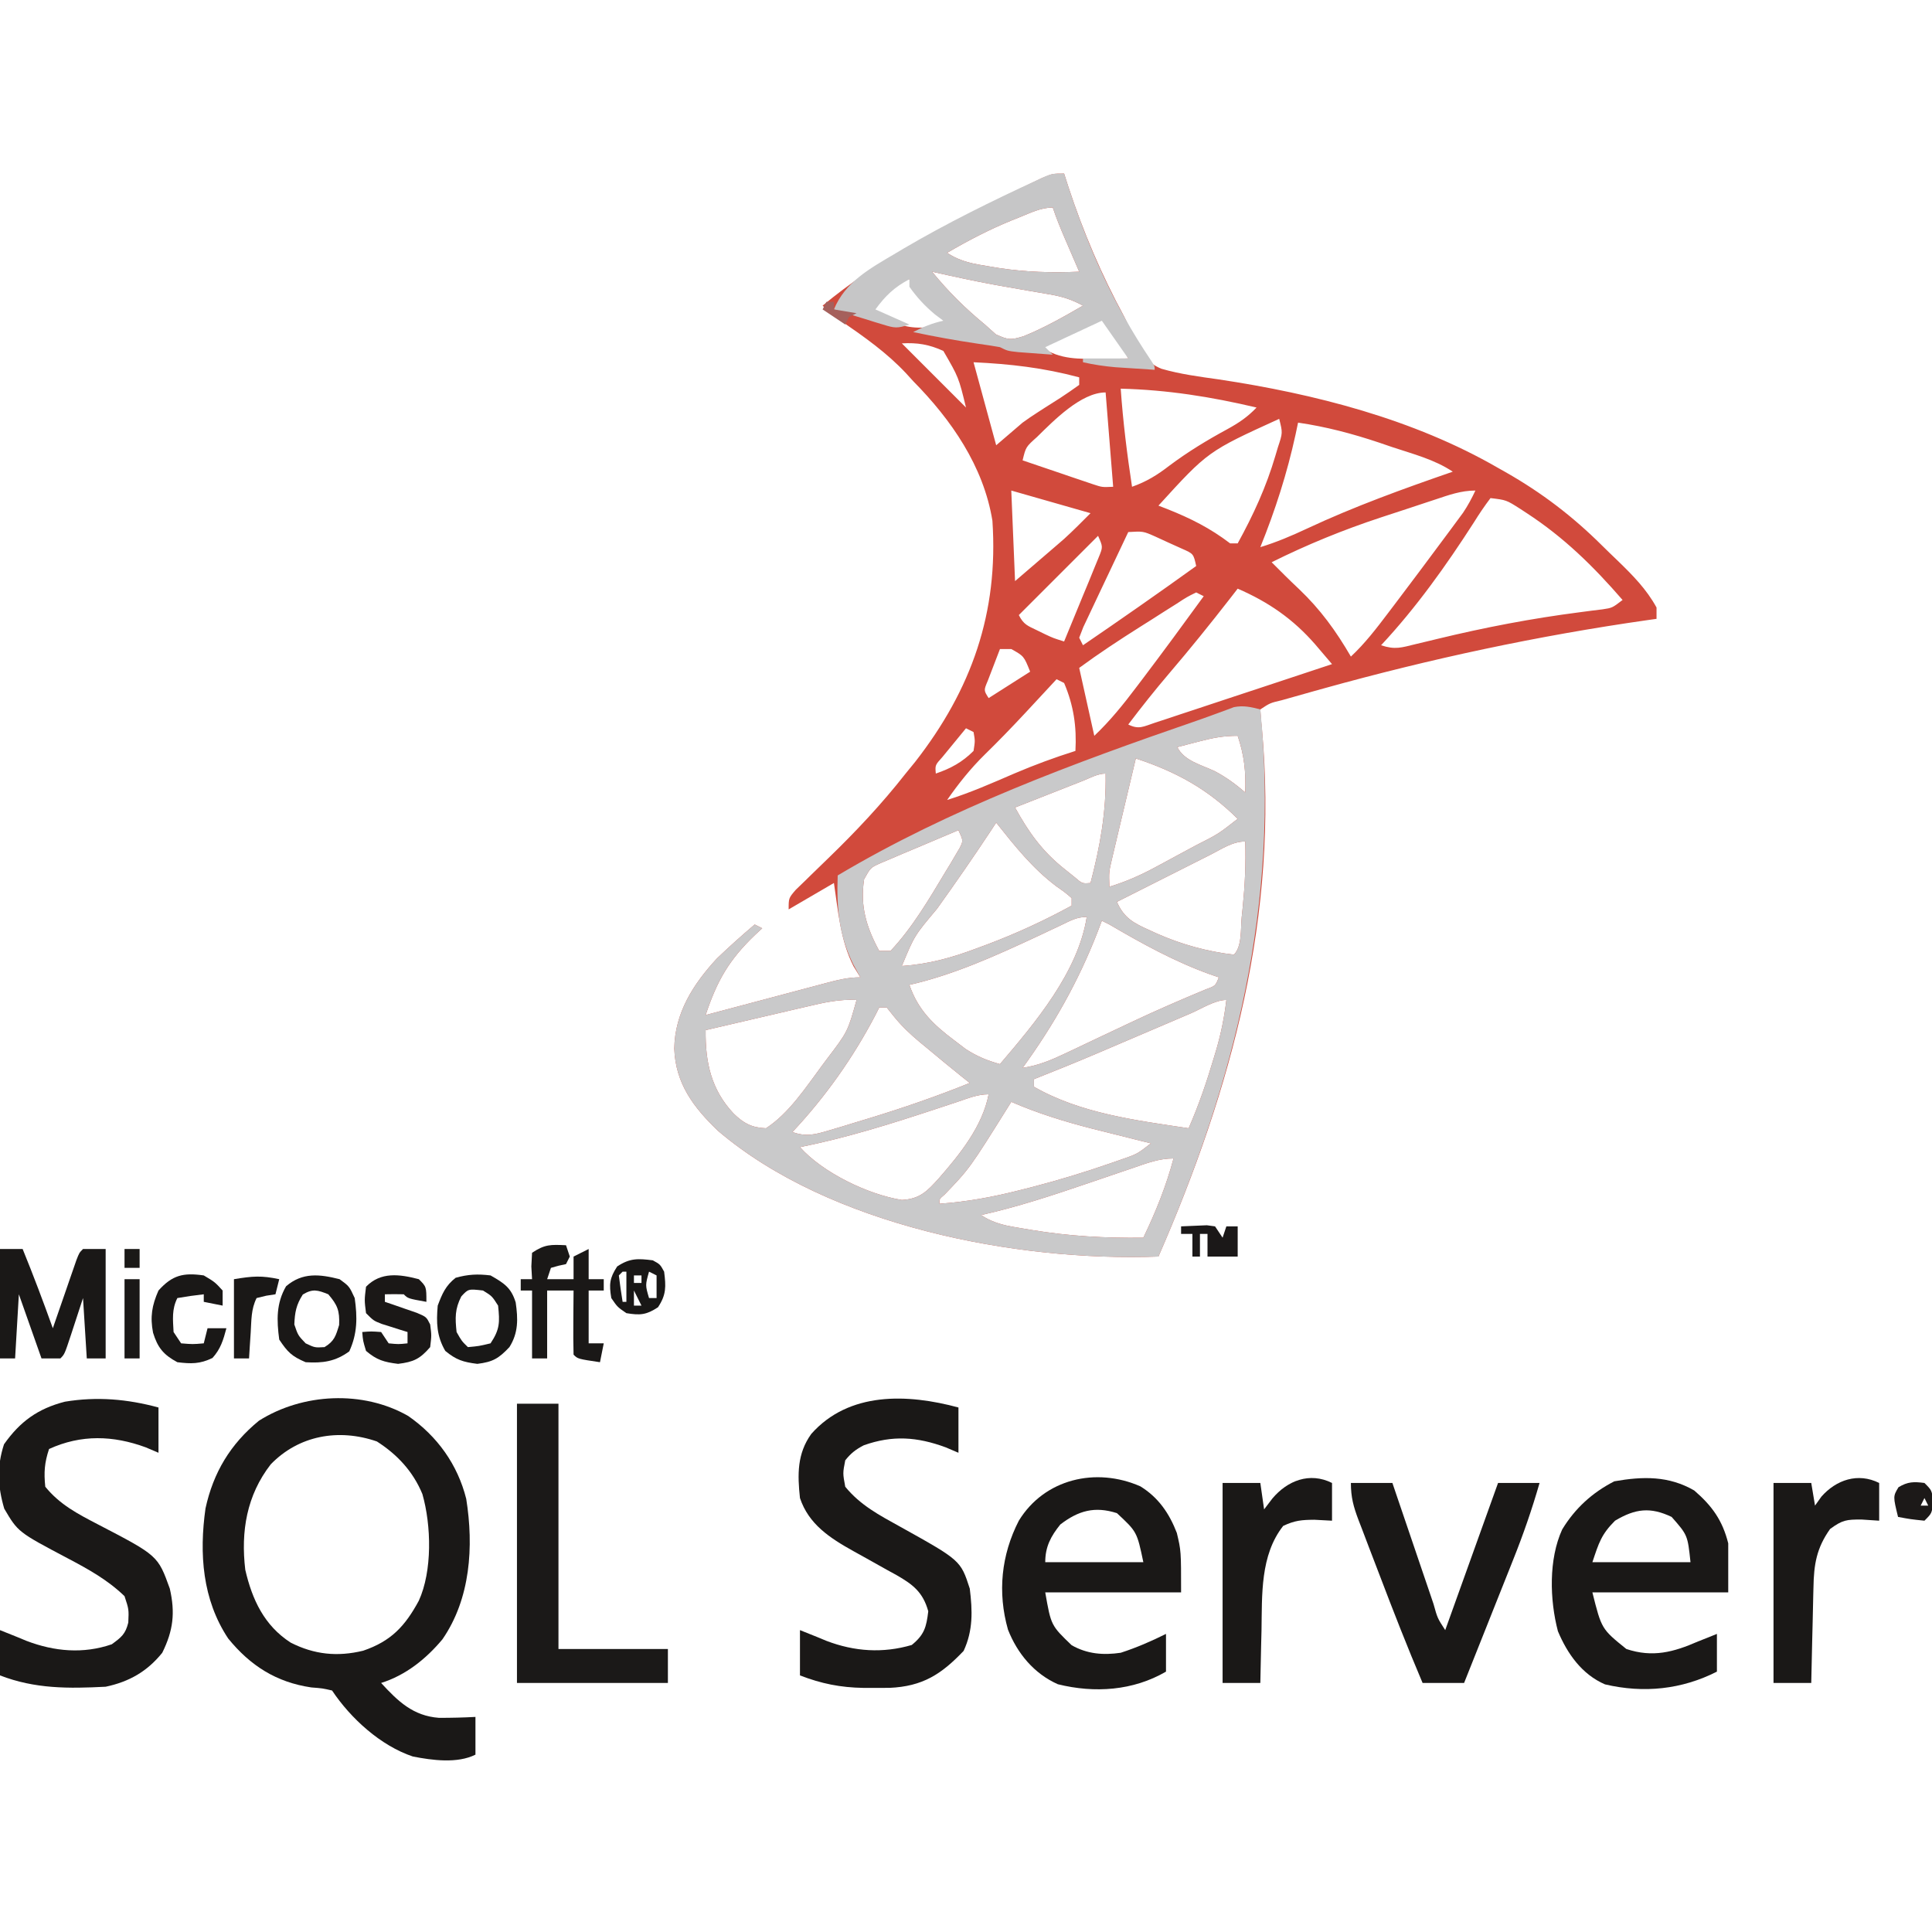 <?xml version="1.0" encoding="UTF-8"?>
<svg version="1.1" xmlns="http://www.w3.org/2000/svg" width="512" height="512">
<path d="M0 0 C0.584 1.818 0.584 1.818 1.18 3.672 C5.127 15.622 9.901 26.785 15.888 37.856 C16.85 39.711 17.684 41.631 18.492 43.559 C20.257 47.313 21.809 50.112 25.799 51.729 C30.758 53.156 35.842 53.825 40.942 54.54 C66.383 58.367 92.588 65.048 115 78 C115.99 78.558 115.99 78.558 117 79.127 C126.59 84.583 134.752 90.811 142.573 98.583 C143.921 99.922 145.292 101.237 146.664 102.551 C150.659 106.422 154.317 110.101 157 115 C157 115.99 157 116.98 157 118 C156.219 118.11 155.438 118.219 154.634 118.332 C125.544 122.482 97.123 128.569 68.812 136.438 C67.619 136.769 67.619 136.769 66.401 137.108 C64.168 137.732 61.937 138.362 59.707 138.996 C58.705 139.278 58.705 139.278 57.683 139.566 C54.584 140.297 54.584 140.297 52 142 C52.087 143.718 52.242 145.433 52.422 147.145 C56.918 196.265 44.532 242.282 25 287 C-12.706 288.4 -62.23 278.825 -91.73 253.672 C-98.223 247.444 -102.988 241.135 -103.312 231.875 C-103.157 222.4 -98.271 214.777 -92 208 C-88.755 204.892 -85.421 201.912 -82 199 C-81.34 199.33 -80.68 199.66 -80 200 C-80.603 200.557 -81.207 201.114 -81.828 201.688 C-88.822 208.365 -91.998 213.946 -95 223 C-93.865 222.697 -92.729 222.394 -91.559 222.082 C-87.35 220.96 -83.14 219.843 -78.929 218.728 C-77.106 218.244 -75.284 217.759 -73.462 217.272 C-70.844 216.574 -68.225 215.88 -65.605 215.188 C-64.79 214.969 -63.974 214.75 -63.134 214.525 C-60.014 213.703 -57.241 213 -54 213 C-54.598 212.031 -55.196 211.061 -55.812 210.062 C-59.267 203.288 -59.885 195.437 -61 188 C-64.96 190.31 -68.92 192.62 -73 195 C-73 192 -73 192 -71.123 189.814 C-70.259 188.978 -69.394 188.143 -68.504 187.281 C-68.037 186.823 -67.57 186.365 -67.089 185.893 C-65.587 184.422 -64.076 182.96 -62.562 181.5 C-55.177 174.356 -48.36 167.103 -42 159 C-41.157 157.965 -40.314 156.931 -39.469 155.898 C-24.49 136.699 -17.363 116.349 -19 92 C-21.346 77.552 -29.917 65.208 -40 55 C-40.918 53.991 -40.918 53.991 -41.855 52.961 C-46.975 47.481 -52.882 43.342 -59.023 39.102 C-62 37 -62 37 -64 35 C-49.508 23.005 -33.351 14.497 -16.5 6.312 C-15.528 5.838 -15.528 5.838 -14.535 5.354 C-12.683 4.454 -10.827 3.563 -8.969 2.676 C-7.89 2.159 -6.812 1.643 -5.701 1.111 C-3 0 -3 0 0 0 Z M-11.938 11.625 C-12.605 11.891 -13.272 12.158 -13.959 12.432 C-19.888 14.854 -25.475 17.761 -31 21 C-27.354 23.431 -23.924 23.938 -19.688 24.625 C-18.892 24.757 -18.096 24.889 -17.276 25.025 C-10.138 26.128 -3.223 26.314 4 26 C3.578 25.024 3.157 24.048 2.723 23.043 C2.169 21.758 1.616 20.473 1.062 19.188 C0.646 18.224 0.646 18.224 0.221 17.24 C-0.952 14.514 -2.061 11.817 -3 9 C-6.204 9 -9 10.448 -11.938 11.625 Z M-35 26 C-30.722 31.241 -26.223 35.705 -21 40 C-20.031 40.866 -19.061 41.733 -18.062 42.625 C-14.708 44.131 -14.165 44.124 -10.812 43.125 C-5.301 40.915 -0.135 37.966 5 35 C2.1 33.402 -0.452 32.589 -3.711 32.035 C-4.62 31.876 -5.529 31.717 -6.466 31.554 C-7.426 31.392 -8.386 31.23 -9.375 31.062 C-11.354 30.717 -13.334 30.369 -15.312 30.02 C-16.279 29.849 -17.246 29.678 -18.242 29.502 C-23.859 28.479 -29.431 27.254 -35 26 Z M-45.824 29.75 C-46.747 30.864 -46.747 30.864 -47.688 32 C-48.621 33.114 -48.621 33.114 -49.574 34.25 C-50.28 35.116 -50.28 35.116 -51 36 C-50.394 36.295 -49.788 36.59 -49.164 36.895 C-47 38 -47 38 -44.375 39.688 C-39.709 41.502 -35.857 40.797 -31 40 C-31.387 39.553 -31.773 39.105 -32.172 38.645 C-32.693 38.04 -33.213 37.435 -33.75 36.812 C-34.298 36.178 -34.846 35.544 -35.41 34.891 C-36.725 33.327 -37.967 31.701 -39.188 30.062 C-39.786 29.382 -40.384 28.701 -41 28 C-44.06 27.654 -44.06 27.654 -45.824 29.75 Z M3.125 40.875 C1.52 41.676 1.52 41.676 -0.117 42.492 C-3.081 43.978 -3.081 43.978 -6 46 C-0.969 49.354 3.914 49.136 9.812 49.062 C10.505 49.058 11.198 49.053 11.912 49.049 C13.608 49.037 15.304 49.019 17 49 C15.683 46.232 14.221 43.742 12.438 41.25 C12.003 40.636 11.569 40.023 11.121 39.391 C10.751 38.932 10.381 38.473 10 38 C7.707 38 5.095 39.888 3.125 40.875 Z M-43 45 C-42.34 45.66 -41.68 46.32 -41 47 C-36 52 -31 57 -26 62 C-27.948 53.996 -27.948 53.996 -32 47 C-35.749 45.288 -38.901 44.759 -43 45 Z M-24 50 C-22.02 57.26 -20.04 64.52 -18 72 C-15.69 70.02 -13.38 68.04 -11 66 C-9.703 65.064 -8.386 64.153 -7.035 63.297 C-6.381 62.874 -5.727 62.451 -5.053 62.016 C-3.699 61.155 -2.345 60.296 -0.99 59.438 C0.705 58.34 2.357 57.175 4 56 C4 55.34 4 54.68 4 54 C-5.452 51.466 -14.269 50.455 -24 50 Z M15 57 C15.608 65.734 16.681 74.346 18 83 C21.858 81.638 24.709 79.872 27.938 77.375 C32.86 73.698 37.927 70.625 43.316 67.703 C46.303 66.064 48.666 64.468 51 62 C38.948 59.156 27.386 57.317 15 57 Z M-7.188 69.812 C-10.145 72.452 -10.145 72.452 -11 76 C-7.565 77.174 -4.127 78.338 -0.688 79.5 C0.289 79.834 1.265 80.168 2.271 80.512 C3.209 80.828 4.147 81.143 5.113 81.469 C5.977 81.762 6.841 82.055 7.732 82.357 C10.088 83.136 10.088 83.136 13 83 C12.34 74.75 11.68 66.5 11 58 C4.487 58 -2.815 65.523 -7.188 69.812 Z M57 65 C38.109 73.61 38.109 73.61 25 88 C26.178 88.454 26.178 88.454 27.379 88.918 C33.575 91.389 38.703 93.97 44 98 C44.66 98 45.32 98 46 98 C50.158 90.439 53.566 83.036 56 74.75 C56.219 74.011 56.439 73.273 56.665 72.512 C57.935 68.706 57.935 68.706 57 65 Z M62 66 C61.781 67.042 61.562 68.083 61.336 69.156 C59.076 79.502 55.963 89.186 52 99 C56.314 97.686 60.301 95.987 64.372 94.08 C76.945 88.195 89.889 83.531 103 79 C98.128 75.752 92.531 74.34 87 72.5 C85.818 72.097 84.636 71.693 83.418 71.277 C76.331 68.91 69.397 67.079 62 66 Z M-14 84 C-13.67 91.92 -13.34 99.84 -13 108 C-7.427 103.23 -7.427 103.23 -1.875 98.438 C-1.254 97.9 -0.632 97.362 0.008 96.809 C2.416 94.622 4.7 92.3 7 90 C0.07 88.02 -6.86 86.04 -14 84 Z M98.359 86.379 C97.6 86.629 96.841 86.878 96.059 87.136 C94.444 87.669 92.83 88.205 91.217 88.742 C88.804 89.545 86.387 90.332 83.969 91.119 C73.951 94.423 64.443 98.3 55 103 C57.378 105.387 59.751 107.767 62.211 110.07 C67.907 115.478 72.059 121.22 76 128 C79.761 124.482 82.779 120.531 85.875 116.438 C86.712 115.336 86.712 115.336 87.566 114.212 C91.972 108.395 96.341 102.55 100.688 96.688 C101.287 95.882 101.887 95.076 102.505 94.246 C103.064 93.488 103.623 92.73 104.199 91.949 C104.693 91.282 105.186 90.616 105.694 89.928 C106.989 88.016 108.017 86.088 109 84 C105.172 84 101.952 85.187 98.359 86.379 Z M113 86 C111.383 88.135 109.97 90.232 108.562 92.5 C101.227 103.907 93.274 115.073 84 125 C87.699 126.233 89.358 125.633 93.125 124.707 C94.377 124.408 95.629 124.109 96.919 123.802 C97.585 123.64 98.25 123.478 98.936 123.312 C111.467 120.28 123.908 117.888 136.707 116.243 C137.758 116.105 138.808 115.967 139.891 115.824 C140.809 115.712 141.727 115.599 142.673 115.483 C145.259 115.098 145.259 115.098 148 113 C140.283 104.097 132.499 96.443 122.625 90 C121.714 89.402 121.714 89.402 120.784 88.793 C117.183 86.505 117.183 86.505 113 86 Z M17 95 C15.12 98.946 13.251 102.897 11.391 106.853 C10.756 108.199 10.119 109.543 9.479 110.886 C8.56 112.814 7.652 114.746 6.746 116.68 C5.921 118.424 5.921 118.424 5.08 120.203 C4.723 121.126 4.367 122.049 4 123 C4.33 123.66 4.66 124.32 5 125 C15.083 118.112 25.092 111.137 35 104 C34.287 100.752 34.287 100.752 31.199 99.395 C30.04 98.872 28.881 98.35 27.688 97.812 C26.536 97.283 25.385 96.753 24.199 96.207 C20.946 94.765 20.946 94.765 17 95 Z M9 96 C2.07 102.93 -4.86 109.86 -12 117 C-10.736 119.527 -9.64 119.851 -7.125 121.062 C-6.426 121.404 -5.728 121.746 -5.008 122.098 C-2.867 123.1 -2.867 123.1 0 124 C1.703 119.902 3.385 115.796 5.062 111.688 C5.548 110.52 6.033 109.353 6.533 108.15 C6.988 107.032 7.442 105.914 7.91 104.762 C8.334 103.73 8.759 102.698 9.196 101.635 C10.299 98.932 10.299 98.932 9 96 Z M46 110 C45.334 110.86 44.667 111.72 43.98 112.605 C38.743 119.332 33.412 125.947 27.871 132.425 C24.102 136.843 20.504 141.371 17 146 C19.819 147.41 21.037 146.534 24 145.553 C25.041 145.213 26.082 144.872 27.155 144.521 C28.282 144.144 29.409 143.767 30.57 143.379 C31.722 143 32.873 142.621 34.059 142.231 C37.75 141.015 41.438 139.789 45.125 138.562 C47.621 137.738 50.117 136.915 52.613 136.092 C58.745 134.069 64.873 132.038 71 130 C70.047 128.88 69.093 127.76 68.138 126.641 C67.606 126.018 67.075 125.394 66.528 124.752 C60.657 118.02 54.161 113.544 46 110 Z M35 111 C32.542 112.21 32.542 112.21 29.801 114.008 C28.756 114.665 27.711 115.323 26.635 116 C25.538 116.701 24.442 117.403 23.312 118.125 C21.697 119.142 21.697 119.142 20.049 120.18 C14.582 123.639 9.212 127.167 4 131 C4.133 131.599 4.266 132.198 4.403 132.815 C5.602 138.21 6.801 143.605 8 149 C12.188 145.029 15.656 140.73 19.125 136.125 C19.685 135.388 20.244 134.65 20.821 133.891 C26.297 126.655 31.667 119.342 37 112 C36.34 111.67 35.68 111.34 35 111 Z M-17 126 C-17.697 127.788 -18.382 129.581 -19.062 131.375 C-19.445 132.373 -19.828 133.37 -20.223 134.398 C-21.309 136.952 -21.309 136.952 -20 139 C-16.37 136.69 -12.74 134.38 -9 132 C-10.649 127.876 -10.649 127.876 -14 126 C-14.99 126 -15.98 126 -17 126 Z M-2 134 C-2.377 134.407 -2.754 134.815 -3.142 135.234 C-4.906 137.137 -6.671 139.038 -8.438 140.938 C-9.076 141.625 -9.715 142.312 -10.373 143.02 C-13.844 146.739 -17.356 150.387 -21 153.938 C-24.786 157.66 -27.973 161.644 -31 166 C-24.898 164.097 -19.111 161.542 -13.252 159.01 C-7.911 156.728 -2.539 154.747 3 153 C3.356 146.588 2.531 140.955 0 135 C-0.66 134.67 -1.32 134.34 -2 134 Z M-26 147 C-27.339 148.62 -28.671 150.246 -30 151.875 C-30.742 152.78 -31.485 153.685 -32.25 154.617 C-34.197 156.776 -34.197 156.776 -34 159 C-30.011 157.632 -26.998 155.998 -24 153 C-23.581 150.331 -23.581 150.331 -24 148 C-24.66 147.67 -25.32 147.34 -26 147 Z M35.75 150.5 C34.134 150.918 34.134 150.918 32.484 151.344 C31.665 151.56 30.845 151.777 30 152 C31.82 155.64 36.357 156.69 39.922 158.367 C42.948 159.972 45.403 161.778 48 164 C48.194 158.473 47.748 154.244 46 149 C42.2 149 39.4 149.548 35.75 150.5 Z M19 155 C17.997 159.198 17.001 163.397 16.009 167.598 C15.671 169.026 15.332 170.454 14.991 171.881 C14.5 173.935 14.015 175.991 13.531 178.047 C13.238 179.283 12.945 180.519 12.643 181.792 C11.869 185.108 11.869 185.108 12 189 C16.35 187.667 20.201 185.97 24.203 183.812 C25.92 182.888 25.92 182.888 27.672 181.945 C28.553 181.466 28.553 181.466 29.451 180.978 C31.256 179.997 33.065 179.025 34.875 178.055 C40.816 175.053 40.816 175.053 46 171 C38.069 163.109 29.589 158.468 19 155 Z M4.871 160.969 C3.837 161.375 2.802 161.781 1.736 162.199 C0.648 162.628 -0.441 163.058 -1.562 163.5 C-2.655 163.929 -3.747 164.359 -4.873 164.801 C-7.583 165.866 -10.292 166.932 -13 168 C-9.412 174.536 -5.785 179.629 0.125 184.312 C0.994 185.01 1.863 185.707 2.758 186.426 C4.816 188.192 4.816 188.192 7 188 C9.569 178.159 11.184 169.184 11 159 C8.911 159 6.774 160.22 4.871 160.969 Z M-18 172 C-18.438 172.669 -18.877 173.338 -19.328 174.027 C-23.981 181.073 -28.782 187.995 -33.698 194.859 C-39.672 201.962 -39.672 201.962 -43 210 C-35.913 209.494 -29.946 207.871 -23.312 205.375 C-22.356 205.022 -21.399 204.669 -20.414 204.305 C-12.652 201.379 -5.279 197.975 2 194 C2 193.34 2 192.68 2 192 C0.214 190.465 0.214 190.465 -2.062 188.875 C-8.431 184.068 -13.054 178.202 -18 172 Z M-28 174 C-31.798 175.59 -35.587 177.199 -39.375 178.812 C-40.455 179.264 -41.535 179.716 -42.648 180.182 C-43.68 180.623 -44.711 181.065 -45.773 181.52 C-46.727 181.923 -47.68 182.326 -48.662 182.741 C-51.284 183.917 -51.284 183.917 -53 187 C-54.111 194.156 -52.385 199.743 -49 206 C-48.01 206 -47.02 206 -46 206 C-40.176 199.818 -35.732 192.187 -31.375 184.938 C-30.7 183.831 -30.7 183.831 -30.011 182.701 C-29.603 182.005 -29.194 181.308 -28.773 180.59 C-28.407 179.97 -28.04 179.35 -27.662 178.711 C-26.713 176.798 -26.713 176.798 -28 174 Z M38.805 180.5 C38.097 180.855 37.39 181.21 36.661 181.576 C34.397 182.714 32.136 183.857 29.875 185 C28.343 185.771 26.81 186.542 25.277 187.312 C21.516 189.204 17.757 191.101 14 193 C15.881 197.363 18.549 198.681 22.75 200.562 C23.41 200.865 24.07 201.167 24.75 201.479 C31.256 204.33 37.926 206.16 45 207 C47.191 204.809 46.754 200.109 47.062 197.062 C47.152 196.2 47.241 195.338 47.333 194.45 C47.912 188.603 48.193 182.878 48 177 C44.616 177 41.772 178.994 38.805 180.5 Z M-0.848 199.195 C-1.838 199.661 -2.828 200.128 -3.849 200.608 C-4.909 201.109 -5.97 201.609 -7.062 202.125 C-17.996 207.219 -29.179 212.313 -41 215 C-38.72 221.65 -34.676 225.528 -29.125 229.688 C-27.613 230.838 -27.613 230.838 -26.07 232.012 C-23.072 233.953 -20.426 235.044 -17 236 C-7.711 225.111 3.717 211.6 6 197 C3.288 197 1.603 198.027 -0.848 199.195 Z M10 198 C9.399 199.58 9.399 199.58 8.785 201.191 C3.694 214.231 -2.793 225.683 -11 237 C-6.777 236.359 -3.361 234.916 0.488 233.086 C1.105 232.795 1.721 232.504 2.356 232.205 C4.344 231.266 6.328 230.321 8.312 229.375 C11.019 228.093 13.728 226.816 16.438 225.539 C17.097 225.228 17.757 224.916 18.437 224.596 C24.711 221.645 31.057 218.896 37.457 216.234 C40.125 215.259 40.125 215.259 41 213 C40.247 212.743 39.494 212.487 38.719 212.223 C29.178 208.784 20.734 204.099 12 199 C11.34 198.67 10.68 198.34 10 198 Z M-68.145 220.75 C-69.299 221.016 -69.299 221.016 -70.477 221.288 C-72.924 221.854 -75.368 222.427 -77.812 223 C-79.476 223.386 -81.139 223.771 -82.803 224.156 C-86.87 225.098 -90.935 226.047 -95 227 C-95.101 235.496 -93.553 242.769 -87.562 249.125 C-84.894 251.713 -82.761 252.849 -79 253 C-72.909 249.047 -68.484 242.218 -64.188 236.438 C-63.732 235.825 -63.276 235.213 -62.806 234.582 C-57.339 227.389 -57.339 227.389 -55 219 C-59.564 218.749 -63.736 219.707 -68.145 220.75 Z M33.504 222.578 C32.641 222.946 31.778 223.314 30.89 223.693 C28.113 224.877 25.338 226.063 22.562 227.25 C19.819 228.422 17.076 229.594 14.332 230.764 C12.623 231.493 10.914 232.223 9.206 232.955 C3.504 235.388 -2.235 237.719 -8 240 C-8 240.66 -8 241.32 -8 242 C4.458 249.119 19.011 250.885 33 253 C35.681 246.903 37.794 240.69 39.688 234.312 C39.902 233.6 40.116 232.888 40.337 232.155 C41.611 227.776 42.46 223.529 43 219 C39.998 219 36.3 221.38 33.504 222.578 Z M-49 221 C-49.317 221.632 -49.634 222.263 -49.961 222.914 C-55.866 234.234 -63.261 244.682 -72 254 C-68.329 255.32 -65.949 254.662 -62.266 253.559 C-61.141 253.225 -60.016 252.891 -58.857 252.547 C-57.666 252.181 -56.476 251.815 -55.25 251.438 C-54.041 251.073 -52.832 250.708 -51.587 250.332 C-42.578 247.577 -33.732 244.53 -25 241 C-25.69 240.452 -26.379 239.904 -27.09 239.34 C-30.275 236.779 -33.428 234.185 -36.562 231.562 C-37.408 230.865 -37.408 230.865 -38.271 230.154 C-40.919 227.934 -43.105 225.869 -45.277 223.152 C-45.846 222.442 -46.414 221.732 -47 221 C-47.66 221 -48.32 221 -49 221 Z M-28.379 246.047 C-29.699 246.483 -31.019 246.919 -32.34 247.354 C-33.376 247.697 -33.376 247.697 -34.433 248.047 C-46.171 251.923 -57.86 255.583 -70 258 C-64 264.74 -51.998 270.569 -43 272 C-38.201 271.731 -36.262 269.69 -33.125 266.188 C-27.589 259.848 -21.617 252.447 -20 244 C-23.009 244 -25.529 245.096 -28.379 246.047 Z M-14 246 C-14.291 246.468 -14.583 246.936 -14.883 247.418 C-25.06 263.678 -25.06 263.678 -31.637 270.531 C-33.113 271.788 -33.113 271.788 -33 273 C-25.665 272.481 -18.744 271.191 -11.625 269.375 C-10.593 269.114 -9.561 268.854 -8.498 268.585 C-1.439 266.752 5.489 264.648 12.375 262.25 C13.64 261.81 13.64 261.81 14.931 261.361 C19.358 259.837 19.358 259.837 23 257 C21.962 256.745 21.962 256.745 20.902 256.484 C17.599 255.666 14.299 254.835 11 254 C9.751 253.687 8.502 253.374 7.215 253.051 C-0.107 251.166 -7.065 249.007 -14 246 Z M18.254 263.52 C17.488 263.779 16.721 264.038 15.932 264.305 C12.659 265.412 9.39 266.53 6.121 267.647 C-3.176 270.817 -12.396 273.864 -22 276 C-18.418 278.388 -15.096 278.882 -10.938 279.562 C-10.169 279.692 -9.4 279.821 -8.608 279.954 C1.34 281.594 10.907 282.142 21 282 C24.304 275.13 27.034 268.37 29 261 C25.117 261 21.881 262.27 18.254 263.52 Z " fill="#D14A3C" transform="translate(282,46)"/>
<path d="M0 0 C5.091 51.128 -6.607 98.312 -27 145 C-64.706 146.4 -114.23 136.825 -143.73 111.672 C-150.223 105.444 -154.988 99.135 -155.312 89.875 C-155.157 80.4 -150.271 72.777 -144 66 C-140.755 62.892 -137.421 59.912 -134 57 C-133.34 57.33 -132.68 57.66 -132 58 C-132.603 58.557 -133.207 59.114 -133.828 59.688 C-140.822 66.365 -143.998 71.946 -147 81 C-145.297 80.546 -145.297 80.546 -143.559 80.082 C-139.35 78.96 -135.14 77.843 -130.929 76.728 C-129.106 76.244 -127.284 75.759 -125.462 75.272 C-122.844 74.574 -120.225 73.88 -117.605 73.188 C-116.79 72.969 -115.974 72.75 -115.134 72.525 C-112.014 71.703 -109.241 71 -106 71 C-106.619 69.866 -107.237 68.731 -107.875 67.562 C-111.695 59.856 -112.32 52.513 -112 44 C-82.335 26.332 -49.424 14.217 -16.865 2.996 C-15.032 2.359 -13.206 1.703 -11.389 1.024 C-10.607 0.739 -9.825 0.454 -9.02 0.16 C-8.357 -0.09 -7.694 -0.34 -7.011 -0.597 C-4.451 -1.11 -2.507 -0.638 0 0 Z M-16.25 8.5 C-17.866 8.918 -17.866 8.918 -19.516 9.344 C-20.335 9.56 -21.155 9.777 -22 10 C-20.18 13.64 -15.643 14.69 -12.078 16.367 C-9.052 17.972 -6.597 19.778 -4 22 C-3.806 16.473 -4.252 12.244 -6 7 C-9.8 7 -12.6 7.548 -16.25 8.5 Z M-33 13 C-34.003 17.198 -34.999 21.397 -35.991 25.598 C-36.329 27.026 -36.668 28.454 -37.009 29.881 C-37.5 31.935 -37.985 33.991 -38.469 36.047 C-38.762 37.283 -39.055 38.519 -39.357 39.792 C-40.131 43.108 -40.131 43.108 -40 47 C-35.65 45.667 -31.799 43.97 -27.797 41.812 C-26.08 40.888 -26.08 40.888 -24.328 39.945 C-23.447 39.466 -23.447 39.466 -22.549 38.978 C-20.744 37.997 -18.935 37.025 -17.125 36.055 C-11.184 33.053 -11.184 33.053 -6 29 C-13.931 21.109 -22.411 16.468 -33 13 Z M-47.129 18.969 C-48.163 19.375 -49.198 19.781 -50.264 20.199 C-51.352 20.628 -52.441 21.058 -53.562 21.5 C-54.655 21.929 -55.747 22.359 -56.873 22.801 C-59.583 23.866 -62.292 24.932 -65 26 C-61.412 32.536 -57.785 37.629 -51.875 42.312 C-51.006 43.01 -50.137 43.707 -49.242 44.426 C-47.184 46.192 -47.184 46.192 -45 46 C-42.431 36.159 -40.816 27.184 -41 17 C-43.089 17 -45.226 18.22 -47.129 18.969 Z M-70 30 C-70.438 30.669 -70.877 31.338 -71.328 32.027 C-75.981 39.073 -80.782 45.995 -85.698 52.859 C-91.672 59.962 -91.672 59.962 -95 68 C-87.913 67.494 -81.946 65.871 -75.312 63.375 C-74.356 63.022 -73.399 62.669 -72.414 62.305 C-64.652 59.379 -57.279 55.975 -50 52 C-50 51.34 -50 50.68 -50 50 C-51.786 48.465 -51.786 48.465 -54.062 46.875 C-60.431 42.068 -65.054 36.202 -70 30 Z M-80 32 C-83.798 33.59 -87.587 35.199 -91.375 36.812 C-92.455 37.264 -93.535 37.716 -94.648 38.182 C-95.68 38.623 -96.711 39.065 -97.773 39.52 C-98.727 39.923 -99.68 40.326 -100.662 40.741 C-103.284 41.917 -103.284 41.917 -105 45 C-106.111 52.156 -104.385 57.743 -101 64 C-100.01 64 -99.02 64 -98 64 C-92.176 57.818 -87.732 50.187 -83.375 42.938 C-82.7 41.831 -82.7 41.831 -82.011 40.701 C-81.603 40.005 -81.194 39.308 -80.773 38.59 C-80.407 37.97 -80.04 37.35 -79.662 36.711 C-78.713 34.798 -78.713 34.798 -80 32 Z M-13.195 38.5 C-13.903 38.855 -14.61 39.21 -15.339 39.576 C-17.603 40.714 -19.864 41.857 -22.125 43 C-23.657 43.771 -25.19 44.542 -26.723 45.312 C-30.484 47.204 -34.243 49.101 -38 51 C-36.119 55.363 -33.451 56.681 -29.25 58.562 C-28.59 58.865 -27.93 59.167 -27.25 59.479 C-20.744 62.33 -14.074 64.16 -7 65 C-4.809 62.809 -5.246 58.109 -4.938 55.062 C-4.848 54.2 -4.759 53.338 -4.667 52.45 C-4.088 46.603 -3.807 40.878 -4 35 C-7.384 35 -10.228 36.994 -13.195 38.5 Z M-52.848 57.195 C-53.838 57.661 -54.828 58.128 -55.849 58.608 C-56.909 59.109 -57.97 59.609 -59.062 60.125 C-69.996 65.219 -81.179 70.313 -93 73 C-90.72 79.65 -86.676 83.528 -81.125 87.688 C-79.613 88.838 -79.613 88.838 -78.07 90.012 C-75.072 91.953 -72.426 93.044 -69 94 C-59.711 83.111 -48.283 69.6 -46 55 C-48.712 55 -50.397 56.027 -52.848 57.195 Z M-42 56 C-42.601 57.58 -42.601 57.58 -43.215 59.191 C-48.306 72.231 -54.793 83.683 -63 95 C-58.777 94.359 -55.361 92.916 -51.512 91.086 C-50.895 90.795 -50.279 90.504 -49.644 90.205 C-47.656 89.266 -45.672 88.321 -43.688 87.375 C-40.981 86.093 -38.272 84.816 -35.562 83.539 C-34.903 83.228 -34.243 82.916 -33.563 82.596 C-27.289 79.645 -20.943 76.896 -14.543 74.234 C-11.875 73.259 -11.875 73.259 -11 71 C-11.753 70.743 -12.506 70.487 -13.281 70.223 C-22.822 66.784 -31.266 62.099 -40 57 C-40.66 56.67 -41.32 56.34 -42 56 Z M-120.145 78.75 C-121.299 79.016 -121.299 79.016 -122.477 79.288 C-124.924 79.854 -127.368 80.427 -129.812 81 C-131.476 81.386 -133.139 81.771 -134.803 82.156 C-138.87 83.098 -142.935 84.047 -147 85 C-147.101 93.496 -145.553 100.769 -139.562 107.125 C-136.894 109.713 -134.761 110.849 -131 111 C-124.909 107.047 -120.484 100.218 -116.188 94.438 C-115.732 93.825 -115.276 93.213 -114.806 92.582 C-109.339 85.389 -109.339 85.389 -107 77 C-111.564 76.749 -115.736 77.707 -120.145 78.75 Z M-18.496 80.578 C-19.359 80.946 -20.222 81.314 -21.11 81.693 C-23.887 82.877 -26.662 84.063 -29.438 85.25 C-32.181 86.422 -34.924 87.594 -37.668 88.764 C-39.377 89.493 -41.086 90.223 -42.794 90.955 C-48.496 93.388 -54.235 95.719 -60 98 C-60 98.66 -60 99.32 -60 100 C-47.542 107.119 -32.989 108.885 -19 111 C-16.319 104.903 -14.206 98.69 -12.312 92.312 C-12.098 91.6 -11.884 90.888 -11.663 90.155 C-10.389 85.776 -9.54 81.529 -9 77 C-12.002 77 -15.7 79.38 -18.496 80.578 Z M-101 79 C-101.317 79.632 -101.634 80.263 -101.961 80.914 C-107.866 92.234 -115.261 102.682 -124 112 C-120.329 113.32 -117.949 112.662 -114.266 111.559 C-113.141 111.225 -112.016 110.891 -110.857 110.547 C-109.666 110.181 -108.476 109.815 -107.25 109.438 C-106.041 109.073 -104.832 108.708 -103.587 108.332 C-94.578 105.577 -85.732 102.53 -77 99 C-77.69 98.452 -78.379 97.904 -79.09 97.34 C-82.275 94.779 -85.428 92.185 -88.562 89.562 C-89.408 88.865 -89.408 88.865 -90.271 88.154 C-92.919 85.934 -95.105 83.869 -97.277 81.152 C-97.846 80.442 -98.414 79.732 -99 79 C-99.66 79 -100.32 79 -101 79 Z M-80.379 104.047 C-81.699 104.483 -83.019 104.919 -84.34 105.354 C-85.376 105.697 -85.376 105.697 -86.433 106.047 C-98.171 109.923 -109.86 113.583 -122 116 C-116 122.74 -103.998 128.569 -95 130 C-90.201 129.731 -88.262 127.69 -85.125 124.188 C-79.589 117.848 -73.617 110.447 -72 102 C-75.009 102 -77.529 103.096 -80.379 104.047 Z M-66 104 C-66.291 104.468 -66.583 104.936 -66.883 105.418 C-77.06 121.678 -77.06 121.678 -83.637 128.531 C-85.113 129.788 -85.113 129.788 -85 131 C-77.665 130.481 -70.744 129.191 -63.625 127.375 C-62.593 127.114 -61.561 126.854 -60.498 126.585 C-53.439 124.752 -46.511 122.648 -39.625 120.25 C-38.36 119.81 -38.36 119.81 -37.069 119.361 C-32.642 117.837 -32.642 117.837 -29 115 C-30.038 114.745 -30.038 114.745 -31.098 114.484 C-34.401 113.666 -37.701 112.835 -41 112 C-42.249 111.687 -43.498 111.374 -44.785 111.051 C-52.107 109.166 -59.065 107.007 -66 104 Z M-33.746 121.52 C-34.512 121.779 -35.279 122.038 -36.068 122.305 C-39.341 123.412 -42.61 124.53 -45.879 125.647 C-55.176 128.817 -64.396 131.864 -74 134 C-70.418 136.388 -67.096 136.882 -62.938 137.562 C-62.169 137.692 -61.4 137.821 -60.608 137.954 C-50.66 139.594 -41.093 140.142 -31 140 C-27.696 133.13 -24.966 126.37 -23 119 C-26.883 119 -30.119 120.27 -33.746 121.52 Z " fill="#C9C9CA" transform="translate(334,188)"/>
<path d="M0 0 C7.689 5.345 13.079 12.847 15.367 21.953 C17.383 34.595 16.507 48.403 9.062 59.184 C4.732 64.37 -0.679 68.712 -7.188 70.746 C-2.711 75.63 1.312 79.488 8.152 79.992 C11.383 79.996 14.587 79.921 17.812 79.746 C17.812 83.046 17.812 86.346 17.812 89.746 C13 92.152 6.356 91.244 1.219 90.238 C-7.302 87.389 -15.249 80.154 -20.188 72.746 C-22.734 72.162 -22.734 72.162 -25.688 71.934 C-34.947 70.57 -41.829 66.198 -47.719 58.961 C-54.568 48.632 -55.423 36.496 -53.727 24.48 C-51.654 14.973 -47.131 7.443 -39.574 1.254 C-27.961 -6.083 -11.971 -6.862 0 0 Z M-36.438 12.809 C-42.815 21.016 -44.398 30.595 -43.188 40.746 C-41.361 48.686 -38.14 55.552 -31.152 60.059 C-24.912 63.229 -18.756 63.856 -11.953 62.203 C-4.572 59.692 -0.862 55.728 2.797 48.965 C6.405 41.082 6.128 28.999 3.75 20.684 C1.272 14.692 -2.901 10.209 -8.312 6.746 C-18.471 3.238 -29.023 5.154 -36.438 12.809 Z " fill="#1A1817" transform="translate(108.188,375.254)"/>
<path d="M0 0 C0 3.96 0 7.92 0 12 C-1.114 11.526 -2.228 11.051 -3.375 10.562 C-10.942 7.773 -17.455 7.3 -25.09 10.016 C-27.211 11.109 -28.512 12.134 -30 14 C-30.667 17.415 -30.667 17.415 -30 21 C-26.023 25.883 -20.954 28.551 -15.5 31.562 C0.577 40.512 0.577 40.512 3 48 C3.726 53.879 3.895 59.073 1.375 64.5 C-4.552 70.739 -9.537 73.915 -18.27 74.301 C-19.784 74.319 -21.298 74.323 -22.812 74.312 C-23.995 74.311 -23.995 74.311 -25.201 74.309 C-31.259 74.209 -36.318 73.199 -42 71 C-42 67.04 -42 63.08 -42 59 C-37 61 -37 61 -34.965 61.852 C-27.542 64.683 -20.031 65.181 -12.375 62.938 C-9.053 60.227 -8.501 58.222 -8 54 C-9.423 48.917 -12.058 46.922 -16.418 44.414 C-17.27 43.947 -18.122 43.481 -19 43 C-20.758 42.018 -22.516 41.035 -24.27 40.044 C-25.476 39.366 -26.686 38.694 -27.9 38.03 C-34.072 34.585 -39.684 30.949 -42 24 C-42.668 17.78 -42.773 12.234 -39 7 C-29.031 -4.243 -13.495 -3.66 0 0 Z " fill="#1A1817" transform="translate(254,373)"/>
<path d="M0 0 C0 3.96 0 7.92 0 12 C-1.114 11.526 -2.228 11.051 -3.375 10.562 C-12.002 7.394 -20.489 7.108 -29 11 C-30.213 14.638 -30.395 17.177 -30 21 C-26.148 25.731 -21.434 28.178 -16.125 30.938 C-0.153 39.241 -0.153 39.241 3 48 C4.463 54.377 3.92 59.103 1 65 C-2.993 69.964 -7.796 72.694 -14 74 C-23.818 74.502 -32.714 74.595 -42 71 C-42 67.04 -42 63.08 -42 59 C-37 61 -37 61 -34.965 61.852 C-27.574 64.671 -19.92 65.352 -12.375 62.75 C-9.812 60.862 -8.77 60.079 -8 57 C-7.845 53.497 -7.845 53.497 -9 50 C-13.487 45.675 -18.518 42.895 -24 40 C-37.226 33.016 -37.226 33.016 -40.875 26.812 C-42.619 20.901 -42.863 15.639 -40.938 9.75 C-36.692 3.725 -31.979 0.309 -24.809 -1.535 C-16.323 -2.94 -8.252 -2.238 0 0 Z " fill="#1A1817" transform="translate(42,373)"/>
<path d="M0 0 C4.783 2.948 7.659 7.164 9.656 12.348 C10.781 17.098 10.781 17.098 10.781 28.098 C-1.099 28.098 -12.979 28.098 -25.219 28.098 C-23.686 36.85 -23.686 36.85 -18.219 42.098 C-14.101 44.435 -9.853 44.778 -5.219 44.098 C-1.068 42.755 2.882 41.047 6.781 39.098 C6.781 42.398 6.781 45.698 6.781 49.098 C-1.918 54.159 -12.115 54.858 -21.883 52.438 C-28.178 49.63 -32.594 44.31 -35.094 37.973 C-37.897 28.104 -36.886 18.185 -32.219 9.098 C-25.423 -1.994 -11.77 -5.186 0 0 Z M-21.219 10.098 C-23.741 13.213 -25.219 16.006 -25.219 20.098 C-16.639 20.098 -8.059 20.098 0.781 20.098 C-0.911 12.043 -0.911 12.043 -6.219 7.098 C-12.108 5.209 -16.423 6.425 -21.219 10.098 Z " fill="#1A1817" transform="translate(302.219,393.902)"/>
<path d="M0 0 C4.734 4.088 7.482 7.93 9 14 C9 18.29 9 22.58 9 27 C-2.88 27 -14.76 27 -27 27 C-24.574 36.694 -24.574 36.694 -18 42 C-11.007 44.331 -5.485 42.835 1 40 C1.99 39.608 2.98 39.216 4 38.812 C4.66 38.544 5.32 38.276 6 38 C6 41.3 6 44.6 6 48 C-3.333 52.741 -13.407 53.784 -23.66 51.375 C-29.765 48.74 -33.625 43.279 -36.137 37.289 C-38.321 28.969 -38.619 18.222 -35 10.312 C-31.581 4.704 -27.021 0.544 -21.188 -2.438 C-13.609 -3.775 -6.755 -3.918 0 0 Z M-21 8 C-24.635 11.635 -25.288 13.863 -27 19 C-18.42 19 -9.84 19 -1 19 C-1.76 11.824 -1.76 11.824 -6 7 C-11.619 4.325 -15.594 4.777 -21 8 Z " fill="#1A1817" transform="translate(449,395)"/>
<path d="M0 0 C0.584 1.818 0.584 1.818 1.18 3.672 C6.502 19.784 13.302 35.098 22.82 49.199 C24 51 24 51 24 52 C21.771 51.858 19.541 51.711 17.312 51.562 C16.071 51.481 14.83 51.4 13.551 51.316 C10.618 51.055 7.866 50.652 5 50 C5 49.67 5 49.34 5 49 C8.96 49 12.92 49 17 49 C14.69 45.7 12.38 42.4 10 39 C5.05 41.31 0.1 43.62 -5 46 C-4.34 46.66 -3.68 47.32 -3 48 C-4.959 47.859 -6.917 47.712 -8.875 47.562 C-9.966 47.481 -11.056 47.4 -12.18 47.316 C-15 47 -15 47 -17 46 C-18.995 45.655 -20.996 45.348 -23 45.062 C-28.71 44.218 -34.354 43.198 -40 42 C-37.338 40.624 -34.937 39.629 -32 39 C-32.742 38.443 -33.485 37.886 -34.25 37.312 C-36.934 35.055 -38.972 32.854 -41 30 C-41 29.34 -41 28.68 -41 28 C-44.982 30.101 -47.35 32.369 -50 36 C-45.545 37.98 -45.545 37.98 -41 40 C-44.242 41.081 -44.897 40.964 -48.012 40.004 C-48.769 39.775 -49.526 39.546 -50.307 39.311 C-51.092 39.064 -51.878 38.817 -52.688 38.562 C-53.485 38.32 -54.282 38.077 -55.104 37.826 C-57.071 37.225 -59.036 36.614 -61 36 C-58.052 28.764 -51.48 25.16 -45.062 21.375 C-44.196 20.859 -43.329 20.344 -42.436 19.812 C-30.991 13.106 -19.09 7.231 -7.043 1.688 C-6.336 1.361 -5.628 1.035 -4.899 0.699 C-3 0 -3 0 0 0 Z M-11.938 11.625 C-12.605 11.891 -13.272 12.158 -13.959 12.432 C-19.888 14.854 -25.475 17.761 -31 21 C-27.354 23.431 -23.924 23.938 -19.688 24.625 C-18.892 24.757 -18.096 24.889 -17.276 25.025 C-10.138 26.128 -3.223 26.314 4 26 C3.578 25.024 3.157 24.048 2.723 23.043 C2.169 21.758 1.616 20.473 1.062 19.188 C0.646 18.224 0.646 18.224 0.221 17.24 C-0.952 14.514 -2.061 11.817 -3 9 C-6.204 9 -9 10.448 -11.938 11.625 Z M-35 26 C-30.722 31.241 -26.223 35.705 -21 40 C-20.031 40.866 -19.061 41.733 -18.062 42.625 C-14.708 44.131 -14.165 44.124 -10.812 43.125 C-5.301 40.915 -0.135 37.966 5 35 C2.1 33.402 -0.452 32.589 -3.711 32.035 C-4.62 31.876 -5.529 31.717 -6.466 31.554 C-7.426 31.392 -8.386 31.23 -9.375 31.062 C-11.354 30.717 -13.334 30.369 -15.312 30.02 C-16.279 29.849 -17.246 29.678 -18.242 29.502 C-23.859 28.479 -29.431 27.254 -35 26 Z " fill="#C6C6C7" transform="translate(282,46)"/>
<path d="M0 0 C3.63 0 7.26 0 11 0 C11 21.45 11 42.9 11 65 C20.57 65 30.14 65 40 65 C40 67.97 40 70.94 40 74 C26.8 74 13.6 74 0 74 C0 49.58 0 25.16 0 0 Z " fill="#1B1918" transform="translate(137,372)"/>
<path d="M0 0 C3.63 0 7.26 0 11 0 C11.389 1.146 11.777 2.292 12.177 3.472 C13.615 7.709 15.057 11.945 16.499 16.18 C17.124 18.016 17.748 19.853 18.37 21.689 C19.264 24.324 20.161 26.957 21.059 29.59 C21.338 30.416 21.617 31.242 21.905 32.093 C22.942 35.834 22.942 35.834 25 39 C29.62 26.13 34.24 13.26 39 0 C42.63 0 46.26 0 50 0 C48.001 6.962 45.682 13.662 42.988 20.383 C42.615 21.323 42.242 22.263 41.858 23.232 C40.68 26.198 39.496 29.162 38.312 32.125 C37.507 34.151 36.701 36.177 35.896 38.203 C33.935 43.137 31.969 48.069 30 53 C26.37 53 22.74 53 19 53 C15.001 43.58 11.275 34.073 7.641 24.506 C6.678 21.975 5.705 19.446 4.732 16.918 C4.117 15.3 3.501 13.681 2.887 12.062 C2.596 11.311 2.306 10.56 2.006 9.787 C0.685 6.277 0 3.799 0 0 Z " fill="#1A1817" transform="translate(358,393)"/>
<path d="M0 0 C0 3.3 0 6.6 0 10 C-2.32 9.876 -2.32 9.876 -4.688 9.75 C-8.063 9.779 -9.838 9.924 -12.938 11.375 C-19.068 19.177 -18.523 29.669 -18.688 39.125 C-18.721 40.477 -18.755 41.828 -18.791 43.18 C-18.873 46.453 -18.942 49.726 -19 53 C-22.3 53 -25.6 53 -29 53 C-29 35.51 -29 18.02 -29 0 C-25.7 0 -22.4 0 -19 0 C-18.67 2.31 -18.34 4.62 -18 7 C-17.278 6.051 -16.556 5.103 -15.812 4.125 C-11.828 -0.62 -5.931 -2.965 0 0 Z " fill="#1A1817" transform="translate(353,393)"/>
<path d="M0 0 C0 3.3 0 6.6 0 10 C-2.32 9.845 -2.32 9.845 -4.688 9.688 C-8.644 9.688 -9.689 9.773 -13 12.188 C-16.6 17.251 -17.312 21.586 -17.414 27.707 C-17.433 28.432 -17.453 29.158 -17.473 29.905 C-17.532 32.208 -17.579 34.51 -17.625 36.812 C-17.663 38.38 -17.702 39.947 -17.742 41.514 C-17.838 45.342 -17.922 49.171 -18 53 C-21.3 53 -24.6 53 -28 53 C-28 35.51 -28 18.02 -28 0 C-24.7 0 -21.4 0 -18 0 C-17.67 1.98 -17.34 3.96 -17 6 C-16.443 5.216 -15.886 4.433 -15.312 3.625 C-11.384 -0.835 -5.625 -2.812 0 0 Z " fill="#1A1817" transform="translate(498,393)"/>
<path d="M0 0 C1.98 0 3.96 0 6 0 C8.832 6.944 11.469 13.942 14 21 C14.207 20.399 14.414 19.799 14.627 19.18 C15.561 16.473 16.499 13.768 17.438 11.062 C17.926 9.644 17.926 9.644 18.424 8.197 C18.736 7.298 19.049 6.399 19.371 5.473 C19.659 4.64 19.947 3.807 20.244 2.949 C21 1 21 1 22 0 C23.98 0 25.96 0 28 0 C28 9.57 28 19.14 28 29 C26.35 29 24.7 29 23 29 C22.67 23.72 22.34 18.44 22 13 C20.396 17.89 20.396 17.89 18.799 22.783 C17.111 27.889 17.111 27.889 16 29 C14.35 29 12.7 29 11 29 C9.02 23.39 7.04 17.78 5 12 C4.67 17.61 4.34 23.22 4 29 C2.68 29 1.36 29 0 29 C0 19.43 0 9.86 0 0 Z " fill="#1A1817" transform="translate(0,331)"/>
<path d="M0 0 C0.33 0.99 0.66 1.98 1 3 C0.67 3.66 0.34 4.32 0 5 C-0.66 5.144 -1.32 5.289 -2 5.438 C-2.66 5.623 -3.32 5.809 -4 6 C-4.33 6.99 -4.66 7.98 -5 9 C-2.69 9 -0.38 9 2 9 C2 7.02 2 5.04 2 3 C3.32 2.34 4.64 1.68 6 1 C6 3.64 6 6.28 6 9 C7.32 9 8.64 9 10 9 C10 9.99 10 10.98 10 12 C8.68 12 7.36 12 6 12 C6 16.62 6 21.24 6 26 C7.32 26 8.64 26 10 26 C9.67 27.65 9.34 29.3 9 31 C3.125 30.125 3.125 30.125 2 29 C1.927 26.137 1.908 23.299 1.938 20.438 C1.944 19.228 1.944 19.228 1.951 17.994 C1.963 15.996 1.981 13.998 2 12 C-0.31 12 -2.62 12 -5 12 C-5 17.94 -5 23.88 -5 30 C-6.32 30 -7.64 30 -9 30 C-9 24.06 -9 18.12 -9 12 C-9.99 12 -10.98 12 -12 12 C-12 11.01 -12 10.02 -12 9 C-11.01 9 -10.02 9 -9 9 C-9.062 7.886 -9.124 6.772 -9.188 5.625 C-9.126 4.429 -9.064 3.232 -9 2 C-5.565 -0.29 -4.015 -0.178 0 0 Z " fill="#1A1817" transform="translate(150,330)"/>
<path d="M0 0 C2.562 1.875 2.562 1.875 4 5 C4.727 10.096 4.73 14.412 2.562 19.125 C-1.116 21.817 -4.487 22.29 -9 22 C-12.67 20.438 -13.773 19.341 -16 16 C-16.685 10.855 -16.82 6.415 -14.188 1.875 C-9.83 -1.86 -5.289 -1.337 0 0 Z M-9.75 4.062 C-11.498 6.772 -11.871 8.782 -12 12 C-11.025 14.875 -11.025 14.875 -9 17 C-6.562 18.155 -6.562 18.155 -4 18 C-1.39 16.416 -1.015 15.048 -0.125 12.125 C0.026 8.34 -0.546 6.863 -3 4 C-5.812 2.875 -7.116 2.463 -9.75 4.062 Z " fill="#1A1817" transform="translate(90,339)"/>
<path d="M0 0 C3.575 2.052 5.448 3.206 6.664 7.16 C7.289 11.515 7.406 15.172 5 19 C2.155 22.008 0.639 22.92 -3.5 23.438 C-7.24 22.97 -9.109 22.395 -12 20 C-14.293 16.069 -14.393 12.482 -14 8 C-12.809 4.843 -11.919 2.722 -9.25 0.625 C-5.928 -0.298 -3.44 -0.415 0 0 Z M-7.75 5.562 C-9.468 8.912 -9.398 11.283 -9 15 C-7.641 17.401 -7.641 17.401 -6 19 C-3.066 18.733 -3.066 18.733 0 18 C2.48 14.279 2.463 12.402 2 8 C0.395 5.477 0.395 5.477 -2 4 C-5.894 3.556 -5.894 3.556 -7.75 5.562 Z " fill="#191817" transform="translate(130,338)"/>
<path d="M0 0 C2 2 2 2 2 6 C-2.875 5.125 -2.875 5.125 -4 4 C-5.666 3.959 -7.334 3.957 -9 4 C-9 4.66 -9 5.32 -9 6 C-7.826 6.398 -7.826 6.398 -6.629 6.805 C-5.111 7.334 -5.111 7.334 -3.562 7.875 C-2.553 8.223 -1.544 8.571 -0.504 8.93 C2 10 2 10 3 12 C3.375 14.875 3.375 14.875 3 18 C0.268 21.146 -1.358 21.92 -5.5 22.438 C-9.227 21.972 -11.148 21.432 -14 19 C-14.812 16.312 -14.812 16.312 -15 14 C-12.625 13.812 -12.625 13.812 -10 14 C-9.01 15.485 -9.01 15.485 -8 17 C-5.416 17.25 -5.416 17.25 -3 17 C-3 16.01 -3 15.02 -3 14 C-3.626 13.807 -4.253 13.613 -4.898 13.414 C-5.716 13.154 -6.533 12.893 -7.375 12.625 C-8.593 12.242 -8.593 12.242 -9.836 11.852 C-12 11 -12 11 -14 9 C-14.438 5.562 -14.438 5.562 -14 2 C-10.098 -2.028 -5.08 -1.327 0 0 Z " fill="#1B1817" transform="translate(111,339)"/>
<path d="M0 0 C2.938 1.75 2.938 1.75 5 4 C5 5.32 5 6.64 5 8 C2.525 7.505 2.525 7.505 0 7 C0 6.34 0 5.68 0 5 C-2.343 5.256 -4.678 5.593 -7 6 C-8.509 9.019 -8.175 11.673 -8 15 C-7.01 16.485 -7.01 16.485 -6 18 C-2.916 18.25 -2.916 18.25 0 18 C0.33 16.68 0.66 15.36 1 14 C2.65 14 4.3 14 6 14 C5.169 17.116 4.49 19.456 2.312 21.875 C-1.014 23.493 -3.345 23.449 -7 23 C-10.687 21.034 -12.238 19.098 -13.438 15.188 C-14.25 10.991 -13.747 7.951 -12 4 C-8.319 -0.101 -5.412 -0.773 0 0 Z " fill="#1A1817" transform="translate(54,338)"/>
<path d="M0 0 C1.938 1.062 1.938 1.062 3 3 C3.5 6.931 3.6 9.101 1.375 12.438 C-1.717 14.472 -3.364 14.606 -7 14 C-9.375 12.375 -9.375 12.375 -11 10 C-11.606 6.364 -11.472 4.717 -9.438 1.625 C-6.101 -0.6 -3.931 -0.5 0 0 Z M-8 3 C-8.33 3.33 -8.66 3.66 -9 4 C-8.713 6.339 -8.381 8.674 -8 11 C-7.67 11 -7.34 11 -7 11 C-7 8.36 -7 5.72 -7 3 C-7.33 3 -7.66 3 -8 3 Z M-1 3 C-2.002 6.583 -2.002 6.583 -1 10 C-0.34 10 0.32 10 1 10 C1 8.02 1 6.04 1 4 C0.34 3.67 -0.32 3.34 -1 3 Z M-5 4 C-5 4.66 -5 5.32 -5 6 C-4.34 6 -3.68 6 -3 6 C-3 5.34 -3 4.68 -3 4 C-3.66 4 -4.32 4 -5 4 Z M-5 8 C-5 9.32 -5 10.64 -5 12 C-4.34 12 -3.68 12 -3 12 C-3.66 10.68 -4.32 9.36 -5 8 Z " fill="#191716" transform="translate(173,334)"/>
<path d="M0 0 C-0.33 1.32 -0.66 2.64 -1 4 C-1.804 4.124 -2.609 4.247 -3.438 4.375 C-4.706 4.684 -4.706 4.684 -6 5 C-7.481 7.962 -7.353 10.835 -7.562 14.125 C-7.646 15.406 -7.73 16.688 -7.816 18.008 C-7.907 19.489 -7.907 19.489 -8 21 C-9.32 21 -10.64 21 -12 21 C-12 14.07 -12 7.14 -12 0 C-7.033 -0.828 -4.667 -1 0 0 Z " fill="#1A1817" transform="translate(74,339)"/>
<path d="M0 0 C1.32 0 2.64 0 4 0 C4 6.93 4 13.86 4 21 C2.68 21 1.36 21 0 21 C0 14.07 0 7.14 0 0 Z " fill="#1A1817" transform="translate(33,339)"/>
<path d="M0 0 C1.457 -0.081 2.916 -0.139 4.375 -0.188 C5.187 -0.222 5.999 -0.257 6.836 -0.293 C7.55 -0.196 8.264 -0.1 9 0 C9.66 0.99 10.32 1.98 11 3 C11.33 2.01 11.66 1.02 12 0 C12.99 0 13.98 0 15 0 C15 2.64 15 5.28 15 8 C12.36 8 9.72 8 7 8 C7 6.02 7 4.04 7 2 C6.34 2 5.68 2 5 2 C5 3.98 5 5.96 5 8 C4.34 8 3.68 8 3 8 C3 6.02 3 4.04 3 2 C2.01 2 1.02 2 0 2 C0 1.34 0 0.68 0 0 Z " fill="#1B1818" transform="translate(313,325)"/>
<path d="M0 0 C2 2 2 2 2.25 5 C2 8 2 8 0 10 C-3.625 9.625 -3.625 9.625 -7 9 C-8.332 3.553 -8.332 3.553 -6.875 1.125 C-4.405 -0.357 -2.834 -0.363 0 0 Z M-6 3 C-5 7 -5 7 -5 7 Z M0 4 C-0.33 4.66 -0.66 5.32 -1 6 C-0.34 6 0.32 6 1 6 C0.67 5.34 0.34 4.68 0 4 Z M-3 7 C-2 9 -2 9 -2 9 Z " fill="#1C1918" transform="translate(510,393)"/>
<path d="M0 0 C0.66 0 1.32 0 2 0 C2 0.66 2 1.32 2 2 C4.97 2.495 4.97 2.495 8 3 C7.01 3.495 7.01 3.495 6 4 C5.67 4.66 5.34 5.32 5 6 C3.02 4.68 1.04 3.36 -1 2 C-0.67 1.34 -0.34 0.68 0 0 Z " fill="#A5605C" transform="translate(219,80)"/>
<path d="M0 0 C1.32 0 2.64 0 4 0 C4 1.65 4 3.3 4 5 C2.68 5 1.36 5 0 5 C0 3.35 0 1.7 0 0 Z " fill="#1A1917" transform="translate(33,331)"/>
</svg>
